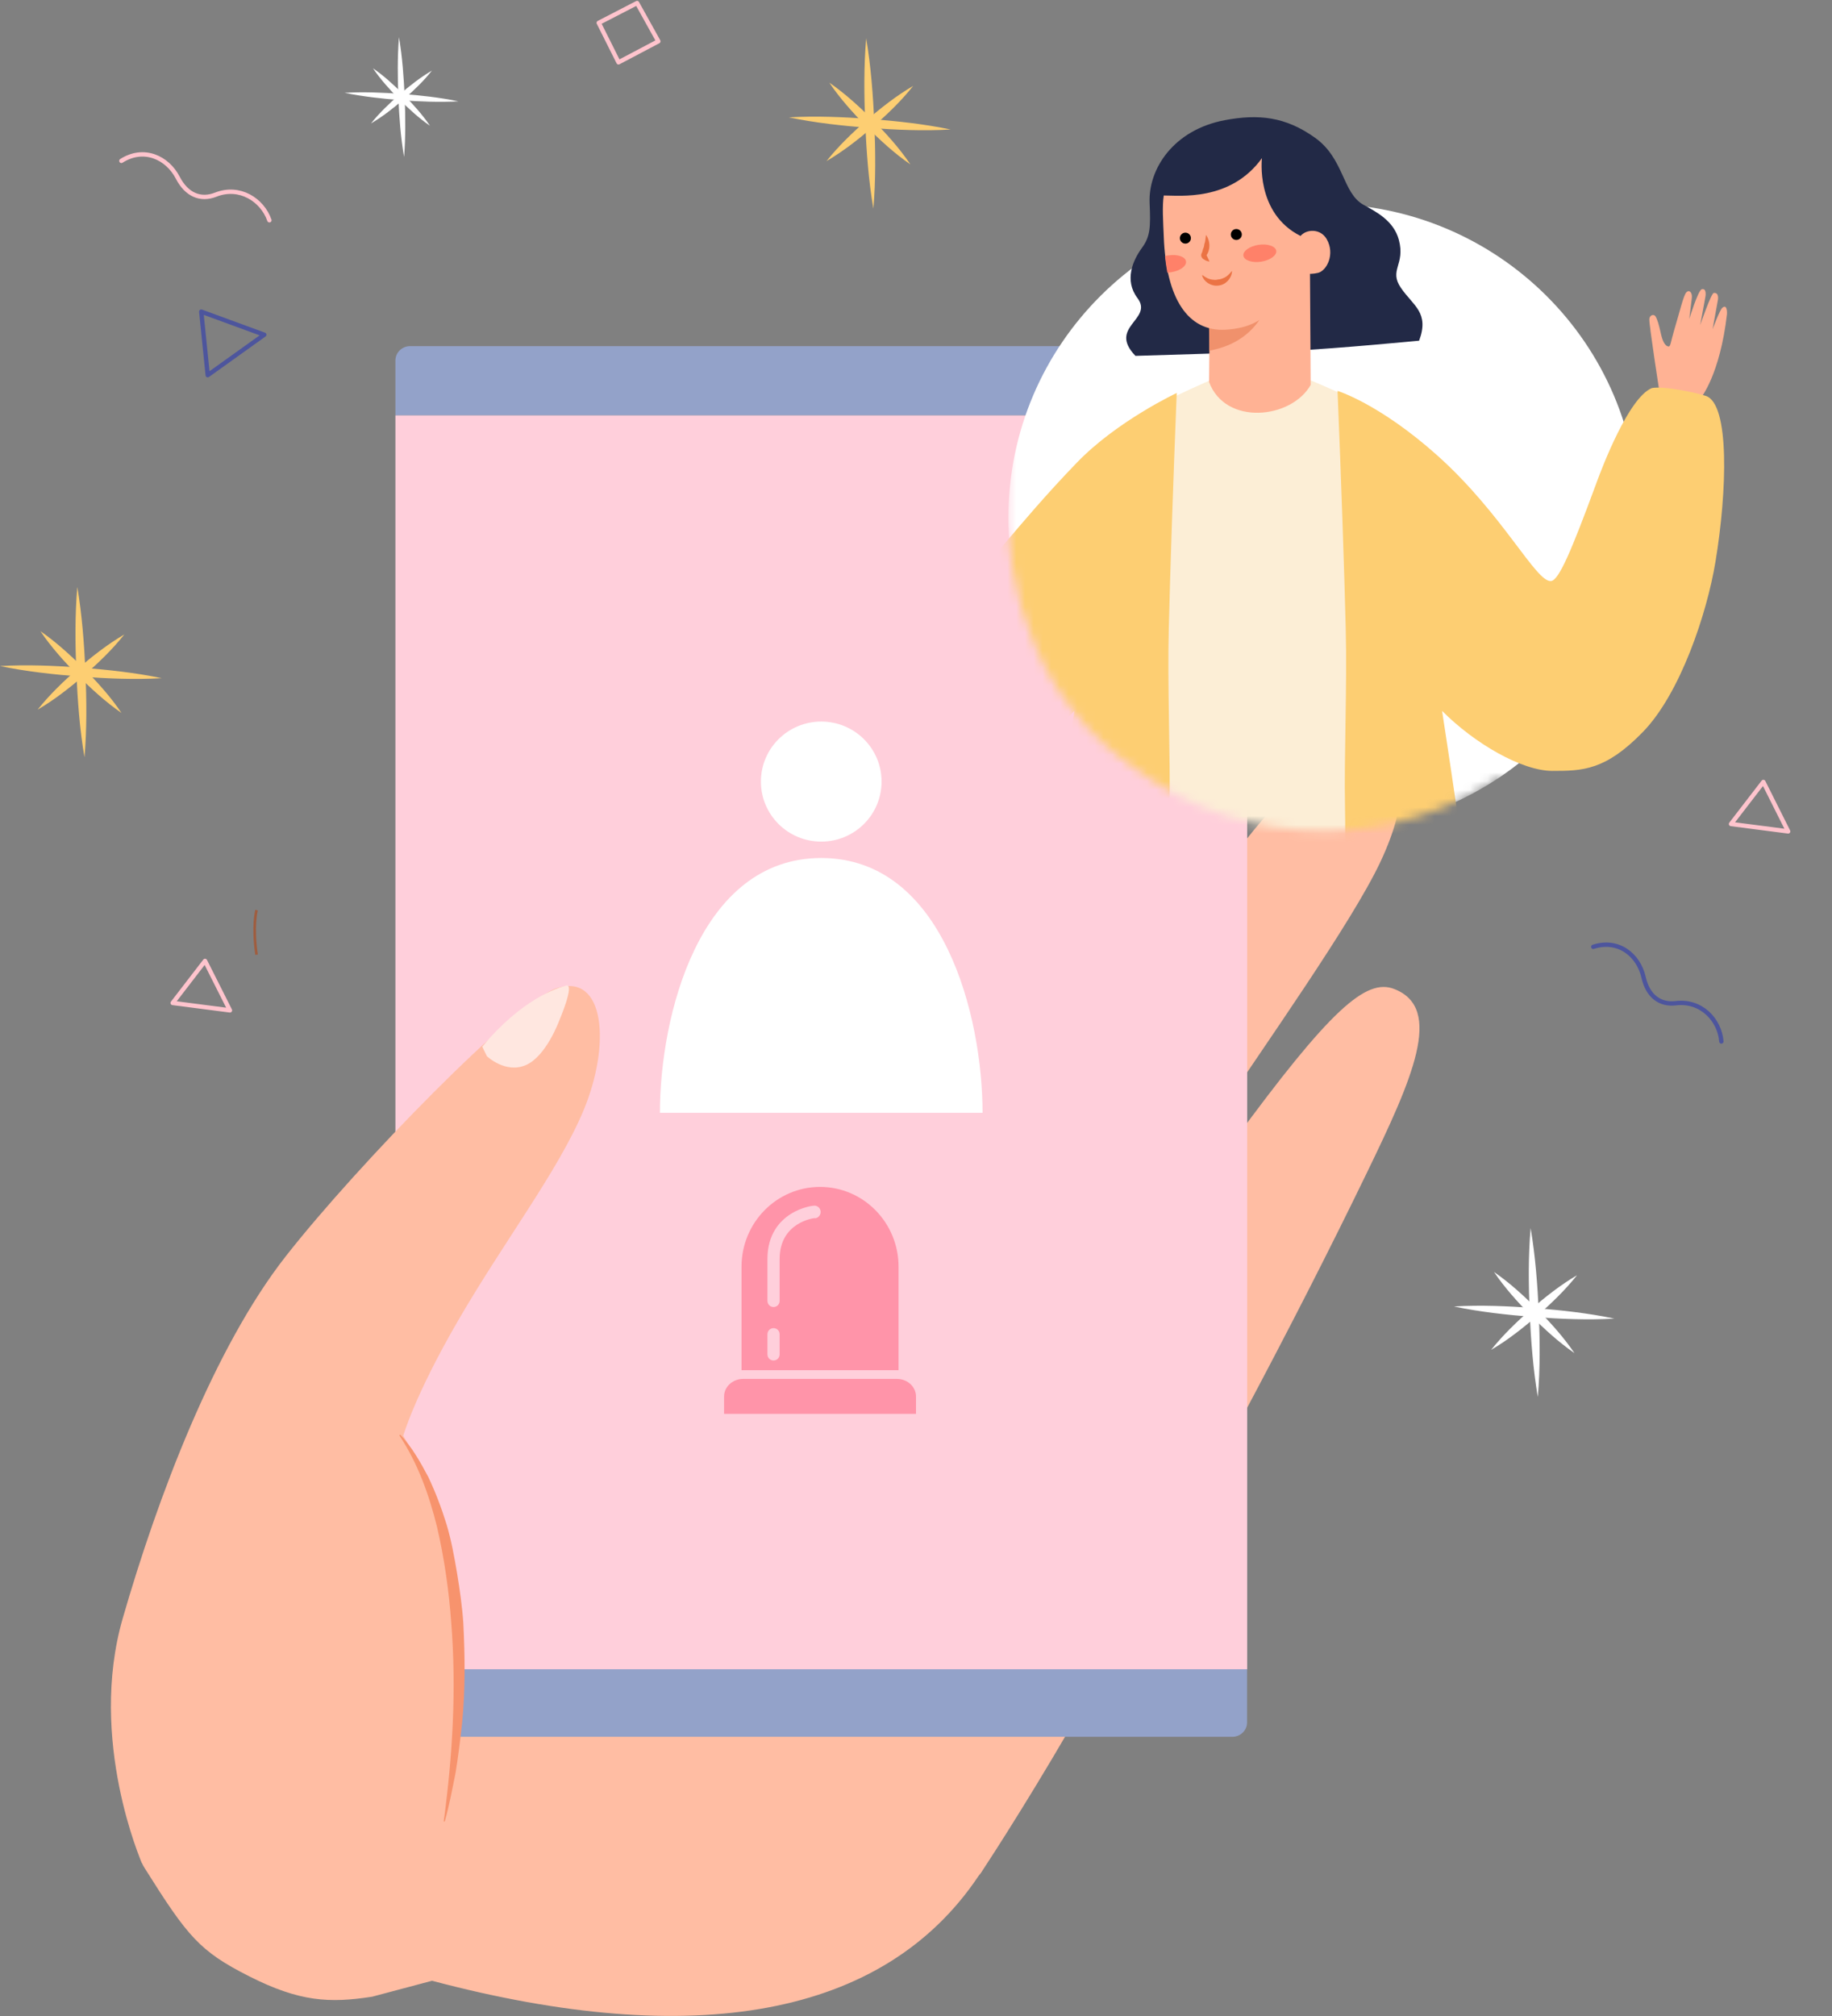 <svg width="210" height="231" viewBox="0 0 210 231" fill="none" xmlns="http://www.w3.org/2000/svg">
<rect x="0" y="0" width="210" height="231" fill="#808080" stroke="none"/>
<g clip-path="url(#clip0_50_128)">
<path d="M42.666 228.787C37.767 229.552 34.351 229.371 28.612 226.476C22.873 223.58 21.529 221.923 16.602 214.086C16.084 213.278 15.944 212.512 15.972 212.387C19.569 191.769 40.931 176.637 44.864 174.395C45.172 174.228 45.382 173.95 45.494 173.616C51.359 156.395 59.45 146.719 66.519 139.898C73.686 132.979 83.765 109.062 87.754 101.962C91.744 94.862 105.602 62.828 111.061 64.457C117.136 66.267 112.713 76.29 109.983 90.281C108.724 96.699 105.952 104.815 103.306 111.707C102.648 113.433 105.028 114.658 106.05 113.127C110.025 107.196 114.239 100.959 116.003 98.481C125.451 85.256 135.684 61.867 143.621 65.96C147.05 67.742 147.358 75.358 141.059 88.096C134.76 100.834 115.023 135.916 115.023 135.916C115.023 135.916 127.425 116.872 132.828 109.521C144.797 93.233 149.332 87.107 155.365 86.481C161.86 85.799 161.496 91.841 158.221 98.787C154.945 105.734 145.049 119.628 138.959 128.816C138.904 128.914 138.834 128.997 138.778 129.095C137.672 130.779 140.163 132.478 141.353 130.849C152.51 115.605 156.597 112.069 159.817 113.322C165.528 115.535 161.902 123.623 156.639 134.468C148.072 152.149 137.588 171.722 124.891 194.136C118.942 204.647 113.651 212.777 112.447 214.601L112.153 214.977C101.291 231.167 79.565 234.926 49.525 226.963L42.666 228.787Z" fill="#FFBDA3"/>
<path d="M142.949 191.268V197.366C142.949 198.271 142.193 199.008 141.269 199.008H47.006C46.082 199.008 45.326 198.271 45.326 197.366V191.268H142.963H142.949Z" fill="#93A2C9"/>
<path d="M45.326 47.598V41.305C45.326 40.4 46.082 39.663 47.006 39.663H141.283C142.207 39.663 142.963 40.4 142.963 41.305V47.598H45.326Z" fill="#93A2C9"/>
<path d="M142.963 47.598H45.326V191.268H142.963V47.598Z" fill="#FFCFDB"/>
<path d="M101.053 89.557C101.053 93.358 97.959 96.435 94.138 96.435C90.316 96.435 87.222 93.358 87.222 89.557C87.222 85.757 90.316 82.68 94.138 82.68C97.959 82.68 101.053 85.757 101.053 89.557ZM112.629 127.508C112.629 116.468 108.15 98.314 94.138 98.314C80.125 98.314 75.646 116.468 75.646 127.508H112.615H112.629Z" fill="white"/>
<path d="M49.371 214.99C49.371 214.99 54.747 197.296 50.617 176.776C48.979 168.631 46.222 164.525 46.222 164.525C46.222 164.525 47.51 159.93 52.521 151.299C57.77 142.25 63.971 134.19 66.869 127.284C70.047 119.711 69.347 111.456 63.831 113.224C59.338 114.658 40.972 133.452 32.756 143.949C24.539 154.431 18.085 171.513 14.068 185.435C10.051 199.356 16.252 213.445 16.252 213.445L49.357 214.99H49.371Z" fill="#FFBDA3"/>
<path d="M50.869 208.656C51.877 201.18 52.325 193.607 51.737 186.089C51.471 182.33 50.939 178.586 50.085 174.91C49.175 171.263 47.888 167.657 45.802 164.511C45.774 164.483 45.802 164.441 45.816 164.413C45.844 164.399 45.886 164.413 45.914 164.413C47.23 165.833 48.181 167.518 49.091 169.23C49.917 170.97 50.603 172.78 51.177 174.632C51.737 176.497 52.073 178.377 52.395 180.27C52.703 182.163 52.983 184.057 53.109 185.978C53.305 189.806 53.347 193.635 52.969 197.435C52.759 199.329 52.535 201.222 52.227 203.101C51.849 204.967 51.513 206.832 50.995 208.67C50.995 208.67 50.953 208.74 50.911 208.726C50.883 208.726 50.855 208.684 50.855 208.656H50.869Z" fill="#F7936D"/>
<path d="M55.81 121.02C55.81 121.02 57.952 123.066 60.29 122.036C62.628 121.02 64.111 116.927 64.111 116.927C64.111 116.927 65.945 112.653 64.895 112.931C63.831 113.21 59.8 114.491 55.279 119.934L55.81 121.02Z" fill="#FFE7E0"/>
<path d="M29.41 104.286C29.41 104.286 28.92 106.054 29.41 109.395" stroke="#9F5D3F" stroke-width="0.3"/>
<mask id="mask0_50_128" style="mask-type:luminance" maskUnits="userSpaceOnUse" x="115" y="11" width="96" height="85">
<path d="M204.653 32.117C203.351 28.567 186.581 25.226 186.581 25.226C186.581 25.226 163.036 14.785 157.479 13.393C151.922 12.001 139.603 11.068 134.102 13.393C128.601 15.718 116.604 33.44 115.485 54.767C114.743 68.87 119.922 81.037 129.749 87.789C135.838 92.439 143.453 95.21 151.712 95.21C159.145 95.21 166.046 92.968 171.785 89.14C179.078 93.4 188.037 91.715 192.376 89.697C196.716 87.678 207.634 69.441 209.594 64.151C211.554 58.861 205.955 35.681 204.653 32.131V32.117Z" fill="white"/>
</mask>
<g mask="url(#mask0_50_128)">
<path d="M187.827 59.278C187.827 79.117 171.659 95.196 151.712 95.196C131.765 95.196 115.597 79.117 115.597 59.278C115.597 39.44 131.765 23.361 151.712 23.361C171.659 23.361 187.827 39.44 187.827 59.278Z" fill="white"/>
<path d="M149.528 43.296H139.365C139.365 43.296 130.701 46.972 128.993 48.726C127.285 50.466 128.769 67.631 126.627 72.615C124.485 77.599 126.627 103.298 126.627 103.298C126.627 103.298 132.03 105.512 136.902 105.122C141.787 104.732 146.253 104.537 149.528 104.356C152.944 104.175 160.629 104.328 162.476 103.855C162.476 103.855 163.358 82.806 162.476 74.898C161.595 66.991 158.669 47.96 156.933 46.819C154.637 45.315 149.528 43.296 149.528 43.296Z" fill="#FCEED6"/>
<path d="M197.43 35.264C197.122 35.528 196.31 37.728 196.31 37.728L196.898 34.498C196.898 34.498 197.15 33.496 196.45 33.565C196.142 33.593 194.896 37.241 194.896 37.241L195.498 33.955C195.498 33.955 195.666 32.981 195.064 33.148C194.644 33.273 193.636 36.559 193.636 36.559L193.93 34.164C194.014 33.496 193.608 33.12 193.272 33.538C192.95 33.955 192.558 35.681 191.914 37.811C191.523 39.134 191.509 39.635 191.299 39.705C190.837 39.677 190.557 39.064 190.347 38.062C190.179 37.296 189.983 36.572 189.759 36.238C189.563 35.946 189.073 36.113 189.059 36.586C189.031 37.227 190.249 45.106 190.249 45.106L194.966 45.593C194.966 45.593 197.15 42.976 197.962 36.002C197.99 35.459 197.878 34.874 197.416 35.278L197.43 35.264Z" fill="#FFB294"/>
<path d="M153.35 44.8C153.35 44.8 158.109 46.261 164.716 52.15C172.345 58.958 176.11 66.837 177.818 66.573C178.7 66.434 180.086 63.246 183.012 55.297C183.641 53.57 186.693 45.551 189.353 44.465C190.683 44.201 194.476 44.995 195.554 45.37C198.27 46.303 197.99 56.188 196.646 64.346C195.666 70.29 192.614 79.464 188.317 83.877C184.019 88.29 181.416 88.332 177.944 88.332C174.473 88.332 169.055 85.228 165.304 81.455C165.304 81.455 166.354 88.305 166.9 92.105C167.446 95.906 167.558 103.103 165.836 105.052C163.568 107.614 154.133 108.964 153.993 102.755C153.993 102.755 154.287 97.451 154.175 92.258C154.063 87.079 154.427 78.476 154.259 72.016C154.105 65.571 153.727 54.642 153.322 44.8H153.35Z" fill="#FDCE72"/>
<path d="M134.9 45.023C134.9 45.023 128.097 48.197 123.464 52.986C116.422 60.267 112.517 66.016 110.907 66.573C110.025 66.893 107.674 65.947 105.238 60.239C104.524 58.554 101.626 50.494 99.023 49.408C97.721 49.143 93.998 49.937 92.934 50.313C90.26 51.245 91.24 58.944 92.122 63.928C93.172 69.859 96.377 79.464 100.591 83.877C104.804 88.291 107.366 88.332 110.767 88.332C114.169 88.332 119.488 85.228 123.156 81.455C123.156 81.455 122.12 88.305 121.588 92.105C121.056 95.906 120.944 103.103 122.638 105.052C124.849 107.614 134.116 108.964 134.242 102.755C134.242 102.755 133.962 97.451 134.06 92.258C134.172 87.079 133.808 78.476 133.976 72.016C134.13 65.571 134.494 54.865 134.886 45.023H134.9Z" fill="#FDCE72"/>
<path d="M130.141 40.777C130.141 40.777 144.895 40.345 148.072 40.192C153.336 39.941 162.672 39.036 162.672 39.036C163.876 35.821 162 35.041 160.601 33.008C159.159 30.92 161.119 30.363 160.349 27.482C159.761 25.296 157.773 24.279 156.303 23.472C153.868 22.122 154.105 18.196 150.746 15.787C147.358 13.365 144.265 13.045 140.401 13.769C134.494 14.883 131.61 19.379 131.778 23.263C131.904 26.048 131.848 27.106 130.911 28.386C129.861 29.82 128.839 32.103 130.393 34.164C132.24 36.628 126.963 37.435 130.141 40.763V40.777Z" fill="#222946"/>
<path d="M138.596 43.742L138.68 34.846L150.158 30.628L150.242 44.104C148.03 48.016 140.443 48.823 138.582 43.742H138.596Z" fill="#FFB294"/>
<path d="M145.637 33.593C145.637 33.593 144.937 39.05 138.624 40.178L138.582 36.545L145.623 33.593H145.637Z" fill="#F0916C"/>
<path d="M144.671 18.098C141.059 23.138 135.138 22.386 133.402 22.4C133.206 23.625 133.332 25.365 133.402 27.119C133.668 34.261 136.188 37.992 140.429 37.783C143.355 37.63 144.909 36.544 146.266 35.027C147.638 33.495 149.332 31.268 149.332 31.268C149.332 31.268 150.018 31.518 151.082 31.268C152.076 31.031 153.07 29.124 152.076 27.398C151.376 26.173 149.766 26.228 149.08 27.036C143.873 24.432 144.657 18.098 144.657 18.098H144.671Z" fill="#FFB294"/>
<path d="M141.087 26.869C141.087 27.217 141.367 27.496 141.717 27.496C142.067 27.496 142.347 27.217 142.347 26.869C142.347 26.521 142.067 26.243 141.717 26.243C141.367 26.243 141.087 26.521 141.087 26.869Z" fill="black"/>
<path d="M135.25 27.287C135.25 27.635 135.53 27.913 135.88 27.913C136.23 27.913 136.51 27.635 136.51 27.287C136.51 26.939 136.23 26.66 135.88 26.66C135.53 26.66 135.25 26.939 135.25 27.287Z" fill="black"/>
<path d="M133.92 29.264C133.794 29.278 133.668 29.305 133.542 29.347C133.612 30.002 133.696 30.642 133.808 31.241C133.934 31.241 134.074 31.227 134.214 31.199C135.25 31.046 136.034 30.489 135.95 29.946C135.866 29.403 134.956 29.11 133.92 29.264Z" fill="#FF8169"/>
<path d="M146.294 28.734C146.378 29.263 145.594 29.82 144.559 29.987C143.523 30.14 142.613 29.834 142.529 29.305C142.445 28.776 143.229 28.219 144.265 28.052C145.3 27.899 146.21 28.205 146.294 28.734Z" fill="#FF8169"/>
<path d="M137.896 31.561C138.26 31.839 138.554 31.964 138.833 32.02C139.113 32.062 139.379 32.103 139.631 32.02C139.897 32.02 140.135 31.909 140.387 31.797C140.639 31.672 140.891 31.435 141.185 31.087C141.185 31.087 141.213 31.059 141.227 31.073C141.227 31.073 141.227 31.087 141.227 31.101C141.171 31.895 140.527 32.618 139.701 32.716C138.903 32.841 138.036 32.354 137.798 31.574C137.798 31.561 137.798 31.547 137.826 31.533C137.826 31.533 137.84 31.533 137.854 31.533H137.868L137.896 31.561Z" fill="#EB7344"/>
<path d="M138.274 26.952C138.722 27.621 138.778 28.581 138.288 29.263V29.208L138.624 29.918C138.624 29.918 138.624 29.945 138.624 29.959C138.624 29.959 138.624 29.959 138.61 29.959H138.582C138.372 29.918 138.19 29.862 138.078 29.765C137.938 29.695 137.812 29.611 137.756 29.486C137.672 29.347 137.672 29.194 137.728 29.055L137.798 28.901C137.826 28.818 137.868 28.637 137.91 28.512C137.98 28.386 138.022 28.247 138.036 28.094C138.036 27.955 138.134 27.788 138.148 27.621C138.176 27.44 138.204 27.245 138.232 26.994V26.966C138.232 26.966 138.246 26.939 138.274 26.939C138.274 26.939 138.288 26.939 138.302 26.939L138.274 26.952Z" fill="#EB7344"/>
</g>
<path d="M90.428 13.448C93.55 13.267 96.643 13.407 99.737 13.629C102.83 13.88 105.91 14.2 108.976 14.841C105.854 15.021 102.76 14.882 99.667 14.659C96.573 14.409 93.494 14.089 90.428 13.448Z" fill="#FDCE72"/>
<path d="M99.289 4.385C99.835 7.615 100.073 10.873 100.227 14.116C100.353 17.374 100.395 20.632 100.115 23.903C99.555 20.674 99.331 17.416 99.177 14.172C99.051 10.915 99.009 7.657 99.289 4.385Z" fill="#FDCE72"/>
<path d="M94.739 18.46C96.125 16.72 97.721 15.202 99.359 13.754C101.024 12.334 102.746 10.97 104.678 9.842C103.292 11.596 101.696 13.1 100.059 14.548C98.393 15.968 96.671 17.332 94.739 18.46Z" fill="#FDCE72"/>
<path d="M95.061 9.467C96.909 10.748 98.519 12.237 100.087 13.783C101.626 15.356 103.11 16.984 104.356 18.836C102.508 17.569 100.898 16.066 99.331 14.52C97.791 12.947 96.307 11.318 95.061 9.467Z" fill="#FDCE72"/>
<path d="M0 76.318C3.122 76.137 6.215 76.276 9.309 76.499C12.402 76.75 15.482 77.07 18.547 77.71C15.426 77.891 12.332 77.752 9.239 77.529C6.145 77.279 3.066 76.958 0 76.318Z" fill="#FDCE72"/>
<path d="M8.861 67.255C9.407 70.485 9.645 73.742 9.799 76.986C9.925 80.244 9.967 83.501 9.687 86.773C9.127 83.543 8.903 80.285 8.749 77.042C8.623 73.784 8.581 70.526 8.861 67.255Z" fill="#FDCE72"/>
<path d="M4.312 81.316C5.697 79.576 7.293 78.058 8.931 76.61C10.597 75.19 12.319 73.826 14.25 72.698C12.864 74.452 11.269 75.956 9.631 77.404C7.965 78.824 6.243 80.188 4.312 81.316Z" fill="#FDCE72"/>
<path d="M4.633 72.322C6.481 73.603 8.091 75.093 9.659 76.638C11.198 78.211 12.682 79.84 13.928 81.692C12.08 80.425 10.47 78.921 8.903 77.376C7.363 75.803 5.879 74.174 4.633 72.322Z" fill="#FDCE72"/>
<path d="M166.662 149.698C169.755 149.517 172.835 149.657 175.901 149.879C178.966 150.13 182.018 150.45 185.055 151.091C181.962 151.271 178.882 151.132 175.817 150.91C172.751 150.659 169.699 150.339 166.662 149.698Z" fill="white"/>
<path d="M175.453 140.719C175.998 143.921 176.236 147.15 176.39 150.366C176.516 153.596 176.558 156.826 176.278 160.07C175.733 156.868 175.495 153.638 175.341 150.422C175.215 147.192 175.173 143.962 175.453 140.719Z" fill="white"/>
<path d="M170.931 154.668C172.303 152.942 173.885 151.439 175.509 150.005C177.16 148.599 178.868 147.234 180.772 146.121C179.4 147.847 177.818 149.35 176.194 150.784C174.543 152.19 172.835 153.555 170.931 154.668Z" fill="white"/>
<path d="M171.253 145.745C173.087 147.011 174.683 148.487 176.237 150.032C177.762 151.592 179.232 153.207 180.478 155.044C178.644 153.777 177.048 152.302 175.495 150.756C173.969 149.197 172.499 147.582 171.253 145.745Z" fill="white"/>
<path d="M39.503 10.636C41.7 10.511 43.87 10.608 46.054 10.761C48.224 10.928 50.393 11.165 52.549 11.611C50.351 11.736 48.181 11.638 45.998 11.485C43.828 11.304 41.658 11.081 39.503 10.636Z" fill="white"/>
<path d="M45.732 4.26C46.124 6.529 46.278 8.812 46.39 11.109C46.474 13.392 46.502 15.689 46.32 17.986C45.928 15.717 45.76 13.434 45.662 11.137C45.578 8.854 45.55 6.557 45.732 4.26Z" fill="white"/>
<path d="M42.526 14.144C43.506 12.919 44.626 11.861 45.774 10.845C46.95 9.842 48.154 8.882 49.511 8.088C48.546 9.313 47.426 10.371 46.264 11.388C45.088 12.39 43.884 13.351 42.526 14.144Z" fill="white"/>
<path d="M42.75 7.824C44.052 8.715 45.186 9.773 46.278 10.859C47.356 11.958 48.406 13.114 49.287 14.409C47.986 13.518 46.852 12.46 45.76 11.374C44.682 10.274 43.632 9.118 42.75 7.824Z" fill="white"/>
<path d="M182.634 108.49C185.531 107.558 187.827 109.437 188.401 111.985C188.891 114.157 190.291 115.173 192.11 114.95C195.022 114.602 197.122 116.871 197.318 119.335" stroke="#4D559D" stroke-width="0.5" stroke-linecap="round" stroke-linejoin="round"/>
<path d="M13.914 18.432C16.476 16.803 19.177 18.042 20.381 20.367C21.403 22.344 23.013 22.985 24.735 22.302C27.464 21.23 30.068 22.901 30.88 25.24" stroke="#FFC4CD" stroke-width="0.5" stroke-linecap="round" stroke-linejoin="round"/>
<path d="M23.069 35.709L23.811 42.989L30.292 38.354L23.069 35.709Z" stroke="#4D559D" stroke-width="0.5" stroke-linecap="round" stroke-linejoin="round"/>
<path d="M202.133 89.599L198.424 94.416L204.975 95.265L202.133 89.599Z" stroke="#FFC4CD" stroke-width="0.5" stroke-linecap="round" stroke-linejoin="round"/>
<path d="M23.503 110.105L19.794 114.922L26.359 115.772L23.503 110.105Z" stroke="#FFC4CD" stroke-width="0.5" stroke-linecap="round" stroke-linejoin="round"/>
<path d="M68.633 2.617L70.9 7.142L75.464 4.733L73.028 0.348L68.633 2.617Z" stroke="#FFC4CD" stroke-width="0.5" stroke-linecap="round" stroke-linejoin="round"/>
<path d="M85.183 158H102.817C104.018 158 105 158.905 105 160.01V162H83V160.01C83 158.905 83.982 158 85.183 158Z" fill="#FF94A9"/>
<path d="M94 136C89.041 136 85 140.085 85 145.146V157H103V145.146C103 140.107 98.981 136 94 136ZM89.369 155.18C89.369 155.579 89.063 155.89 88.67 155.89C88.277 155.89 87.971 155.579 87.971 155.18V152.893C87.971 152.494 88.277 152.183 88.67 152.183C89.063 152.183 89.369 152.494 89.369 152.893V155.18ZM93.41 139.574C93.235 139.574 89.369 140.085 89.369 144.258V149.053C89.369 149.452 89.063 149.763 88.67 149.763C88.277 149.763 87.971 149.452 87.971 149.053V144.258C87.971 141.394 89.413 139.885 90.636 139.108C91.925 138.286 93.214 138.153 93.279 138.153C93.672 138.109 94.022 138.397 94.066 138.797C94.109 139.197 93.825 139.552 93.432 139.596L93.41 139.574Z" fill="#FF94A9"/>
</g>
<defs>
<clipPath id="clip0_50_128">
<rect width="210" height="231" fill="white"/>
</clipPath>
</defs>
</svg>
